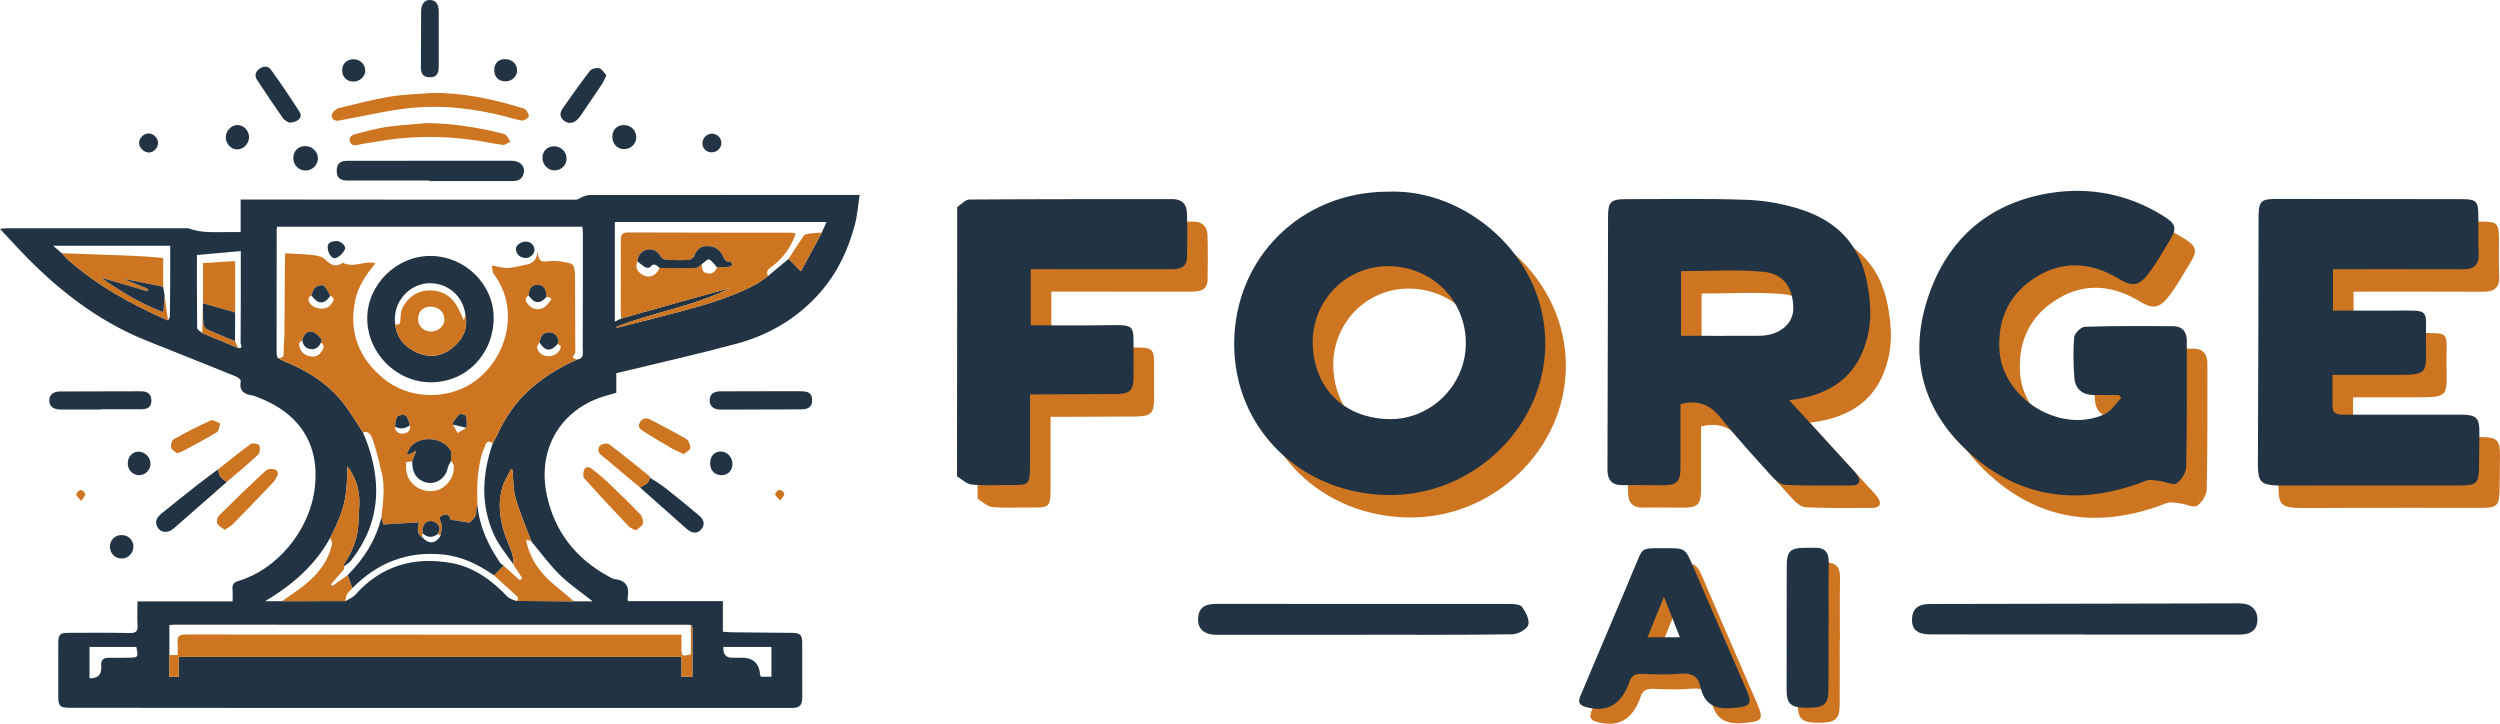 <?xml version="1.0" encoding="UTF-8"?>
<svg id="Layer_2" data-name="Layer 2" xmlns="http://www.w3.org/2000/svg" viewBox="0 0 1816 525.79">
  <defs>
    <style>
      .cls-1 {
        fill: #cd7520;
      }

      .cls-2 {
        fill: #223343;
      }
    </style>
  </defs>
  <g id="Layer_1-2" data-name="Layer 1">
    <path class="cls-2" d="M99.82,436.84h69.13c0-3.15,.21-6.11-.06-9.02-.33-3.53,1.29-4.96,4.5-5.9,26.47-7.75,51.59-35.31,55.32-67.91,3.62-31.63-11.48-54.45-42.42-65.81-.94-.34-1.86-.84-2.82-.96-6.23-.78-9.95-3.37-8.59-10.52,.16-.86-2.06-2.66-3.5-3.25-21.43-8.68-42.9-17.25-64.37-25.8-36.17-14.4-65.92-37.81-92.43-65.79-4.67-4.93-9.28-9.93-14.58-15.61,2.08-.22,3.26-.45,4.45-.45,44.16-.02,88.33-.03,132.49-.03,9.63,3.88,19.76,2.61,29.74,2.8,2.48,.05,4.97,0,8.12,0v-23.66c2.61,0,4.55,0,6.5,0,78.99,.07,157.99,.16,236.98,.12,1.78,0,3.51-1.62,5.34-2.25,1.61-.56,3.34-1.13,5.01-1.13,48-.07,95.99-.07,143.99-.07,16.98,0,33.96,0,51.83,0-1.15,7.4-1.66,14.67-3.48,21.59-4.8,18.23-12.62,34.92-25.27,49.32-16.5,18.8-37.14,30.8-60.86,37.22-26.95,7.29-54.22,13.38-81.35,19.99-1.78,.43-3.56,.83-5.82,1.36v14.26c-4.53,1.35-8.74,2.35-12.76,3.84-29.03,10.79-44.28,38.27-37.86,69.7,5.48,26.84,20.9,46.72,44.99,59.81,1.46,.79,2.98,1.82,4.55,2,8.52,.93,10.77,5.93,9.3,13.6-.12,.61,.11,1.28,.22,2.38h68.97v22.22c2.51,.17,4.43,.4,6.37,.42,14.5,.15,28.99,.27,43.49,.39,6.34,.05,7.75,1.31,7.78,7.47,.06,13.17,.06,26.33,.02,39.5-.02,5.71-1.95,7.59-7.38,7.59-124.32,0-248.65,0-372.97-.01-50.66,0-101.32-.07-151.97-.12-6.87,0-8.12-1.28-8.12-8.19,0-12.83-.02-25.67,.02-38.5,.02-6.73,1.11-7.77,7.84-7.77,14.66,0,29.33-.18,43.99,.16,4.78,.11,6.07-1.46,5.77-5.97-.36-5.45-.08-10.94-.08-17.01Zm286.02-43.9h0c-3.85-10.37-8.3-20.57-11.34-31.17-1.86-6.48-1.55-13.57-2.21-20.39l-1.19-.47c-2.11,4.39-4.87,8.59-6.19,13.2-3.72,12.98-1.52,25.65,3.25,38.03,2.23,5.78,5.3,11.34,4.73,17.86-4.73-7.11-10.5-13.74-14-21.41-10.01-21.89-8.66-44.32-.92-66.65,1-1.87,2.11-3.69,2.99-5.61,5.67-12.35,12.96-23.5,23.11-32.75,10.43-9.51,22.24-16.74,35.06-22.44,5.41-.59,4.13-4.93,4.14-8.05,.15-28.17,.12-56.33,.12-84.5,0-1.26-.25-2.52-.39-3.89H201.21c-.1,.88-.23,1.52-.23,2.16-.03,30-.07,60-.05,90,0,1.05,.53,2.11,.81,3.16,1.61,.81,3.17,1.74,4.84,2.43,17.06,6.99,32.35,16.51,43.61,31.43,4.88,6.47,9.02,13.48,13.49,20.25,4.02,9.25,6.94,18.68,8.51,28.81,3.77,24.36-2.43,45.6-17.5,64.61-1.19,1.51-3.08,2.47-4.64,3.68-.09-.46-.42-1.09-.23-1.36,6.67-9.76,10.51-20.43,10.66-32.35,.07-5.3,.84-10.63,.47-15.89-.57-8.15-3.21-15.71-8.5-22.79-.38,6.87-.39,13.13-1.15,19.31-1.44,11.7-6.16,22.33-11.54,32.69-10.79,19.61-27.04,33.83-47.16,45.88h12.21c15.39-.03,30.77-.05,46.16-.08,2.37-1.48,5.25-2.5,7.03-4.5,18.87-21.24,42.58-28.06,69.9-23.15,16.5,2.97,29.39,12.62,40.8,24.5,1.49,1.55,4.05,2.07,6.11,3.06,14.05,.09,28.1,.18,42.15,.27h13.54c-8.1-6.44-16.64-12.19-23.88-19.26-7.35-7.17-13.42-15.64-20.05-23.54-.25-.35-.5-.7-.75-1.05ZM172.95,252.73c4.06,.78,1.82-2.43,1.83-3.45,.16-20.46,.13-40.93,.13-61.39,0-1.92,0-3.84,0-5.53-10.86,.98-21.23,1.92-31.87,2.88,0,17.86-.08,35.47,.17,53.08,.02,1.22,2.39,2.4,3.67,3.61,8.69,3.6,17.37,7.2,26.06,10.81ZM44.87,183.89c1.58,1.67,3.05,3.47,4.77,4.98,21.53,18.9,46.27,32.5,72.39,43.83,.47-.89,1.33-1.78,1.34-2.68,.17-10.15,.23-20.29,.28-30.44,.03-6.9,0-13.81,0-21.09H38.54c2.61,2.23,4.47,3.82,6.32,5.4Zm552.08-14.95c1.13-2.5,2.25-5.01,3.45-7.67h-153.79v72.32c2.02-.96,3.42-1.63,4.82-2.29,14.3-4.03,28.59-8.08,42.9-12.09,12.11-3.39,24.24-6.72,36.36-10.08-26.41,13.37-55.94,17.58-83.25,28.39,.72,.45,1.32,.45,1.88,.3,15.76-4.04,31.56-7.96,47.27-12.19,17.93-4.83,35.69-10.22,52.21-18.93,3.26-1.72,6.13-4.16,9.18-6.26,4.95-4.13,9.89-8.27,14.84-12.4,2.6,2.61,5.19,5.22,8.95,9.01,5.49-10.16,10.34-19.13,15.19-28.1Zm-95.09,285.01c-.83-.04-1.66-.12-2.49-.12-124.15-.03-248.3-.05-372.45-.06-1.27,0-2.53,.19-3.88,.3v37.54h6.86v-14.48H495.06v14.41h7.92c0-12.14,.02-23.94-.05-35.73,0-.62-.7-1.24-1.08-1.86Zm-436.82,38.72q8.53,.32,8.53-7.57c0-.5,.04-1-.01-1.5-.45-4.44,1.81-5.91,5.95-5.78,4.49,.14,8.99-.03,13.49-.07,7.49-.06,7.58-.17,6.03-7.83h-33.99v22.75Zm460.4-22.73q-.45,7.85,6.47,7.85c2.33,0,4.66,0,6.98,0q12.48,.02,13.29,12.68c.02,.28,.27,.55,.56,1.11h7.63v-21.64h-34.93Z"/>
    <path class="cls-2" d="M312,131.16c-19.8,0-39.6,.03-59.41-.02-5.8-.02-8.05-2.13-8-7.08,.05-5.07,2.34-7.26,7.89-7.26,39.61-.04,79.22-.07,118.83-.05,6.39,0,10.22,3.83,9.14,8.95-.98,4.61-4.22,5.86-8.54,5.84-19.97-.07-39.94-.03-59.91-.03v-.34Z"/>
    <path class="cls-1" d="M313.73,67.5c22.07-.18,43.3,4.15,64.2,10.59,1.42,.44,3.17,.75,4.04,1.76,1.14,1.32,2.57,3.76,2.05,4.82-.72,1.46-3.27,3.07-4.82,2.88-4.25-.54-8.37-2.01-12.56-3.07-21.56-5.48-43.58-8.22-65.66-6.31-17.25,1.49-34.27,5.73-51.39,8.75-1.62,.29-3.28,.92-4.87,.78-3.69-.32-5-3.64-2.55-6.42,1.05-1.2,2.53-2.43,4.02-2.78,12.24-2.93,24.43-6.19,36.82-8.26,10.1-1.69,20.45-1.87,30.7-2.72Z"/>
    <path class="cls-1" d="M310.53,89.4c17.46,.26,34.51,2.81,51.38,6.83,1.94,.46,4.14,.77,5.62,1.92,1.44,1.12,2.1,3.23,3.1,4.9-1.8,.78-3.71,2.4-5.38,2.19-7.4-.93-14.7-2.61-22.09-3.62-23.72-3.23-47.39-2.91-70.97,1.5-3.91,.73-7.9,1.11-11.77,1.99-2.75,.63-5.26,.69-6.22-2.27-1.14-3.49,1.7-4.87,4.29-5.54,7.39-1.9,14.79-4.01,22.33-5.09,9.84-1.41,19.81-1.92,29.72-2.82Z"/>
    <path class="cls-2" d="M553.42,284.19c9.32,0,18.63-.01,27.95,0,6.36,.01,8.47,1.62,8.54,6.43,.07,4.71-2.33,6.73-8.31,6.76-19.3,.09-38.6,.15-57.9,.18-5.3,0-8.08-2.3-8.18-6.58-.1-4.39,2.49-6.69,7.95-6.73,9.98-.07,19.96-.02,29.95-.02v-.05Z"/>
    <path class="cls-2" d="M73.39,297.49c-9.82,0-19.65,.03-29.47-.01-5.27-.03-8.2-2.51-8.12-6.68,.08-4.01,2.8-6.41,7.84-6.44,19.65-.11,39.29-.15,58.94-.13,4.98,0,7.42,2.4,7.4,6.77-.02,4.36-2.32,6.3-7.62,6.31-9.66,.02-19.31,0-28.97,0,0,.06,0,.11,0,.17Z"/>
    <path class="cls-2" d="M164.82,350.01c-12.87,11.29-25.71,22.62-38.64,33.84-4.36,3.78-9.6,3.24-11.86-1.05-2.27-4.29,.01-7.37,3.17-9.92,8.77-7.1,17.59-14.14,26.47-21.11,4.83-3.79,9.82-7.38,14.74-11.06-.21,4.58,2.47,7.26,6.12,9.3Z"/>
    <path class="cls-2" d="M318.68,28.87c0,6.65,.02,13.3,0,19.95-.02,5.2-2,7.37-6.57,7.31-4.36-.06-6.38-2.18-6.38-6.99,0-13.63,.05-27.26,.17-40.89,.05-5.42,2.5-8.36,6.55-8.25,4.14,.12,6.27,3,6.26,8.42-.01,6.82,0,13.63,0,20.45h-.02Z"/>
    <path class="cls-2" d="M471.89,346.82c3.81,2.54,7.81,4.84,11.4,7.66,8.34,6.56,16.57,13.26,24.67,20.12,3.21,2.72,4.57,6.24,1.34,10-2.74,3.19-6.54,3.07-10.51-.43-11.33-9.98-22.6-20.03-33.89-30.05,3.02-1.77,6.85-2.77,6.99-7.3Z"/>
    <path class="cls-1" d="M461.93,385.32c-2.27-1.28-4.15-1.83-5.31-3.06-10.85-11.49-21.66-23.01-32.19-34.78-1.07-1.2-.91-4.39-.14-6.13,1.21-2.71,3.8-2.29,5.87-.64,3.63,2.9,7.31,5.77,10.66,8.97,8.16,7.79,16.29,15.63,24.1,23.77,1.53,1.59,2.5,4.81,2.04,6.9-.42,1.89-3.17,3.25-5.03,4.97Z"/>
    <path class="cls-1" d="M163.2,384.87c-2.09-1.69-4.51-2.75-5.29-4.53-.66-1.51-.13-4.53,1.05-5.71,11.17-11.11,22.49-22.08,34.09-32.75,1.44-1.33,5.25-1.62,7.06-.67,3.18,1.66,1.3,4.58-.07,6.89-.59,.99-1.27,1.96-2.06,2.79-9.55,9.97-19.08,19.95-28.74,29.8-1.54,1.57-3.67,2.56-6.04,4.17Z"/>
    <path class="cls-2" d="M440.47,54.68c-1.31,2.69-1.98,4.57-3.06,6.19-5.14,7.73-10.37,15.4-15.61,23.06-.84,1.22-1.78,2.44-2.91,3.38-3.08,2.55-6.47,2.7-9.51,.12-2.86-2.43-2.79-5.62-.75-8.52,6.48-9.22,12.93-18.48,19.84-27.39,1.23-1.58,4.83-2.5,6.85-1.95,2.04,.55,3.47,3.32,5.16,5.11Z"/>
    <path class="cls-2" d="M210.04,89.09c-.84-.59-3.31-1.53-4.58-3.33-6.42-9.1-12.57-18.39-18.71-27.68-1.96-2.97-1.24-5.84,1.47-7.93,2.83-2.19,6.44-2.54,8.53,.37,7.27,10.11,14.28,20.41,20.95,30.92,2.32,3.65-1.05,7.51-7.66,7.66Z"/>
    <path class="cls-1" d="M471.89,346.82c-.14,4.53-3.96,5.53-6.99,7.3-6.33-5.3-12.65-10.6-18.98-15.9-2.93-2.45-5.77-5.01-8.82-7.3-2.9-2.17-3.17-5.14-1.12-7.28,1.24-1.29,5.15-1.94,6.44-.98,10.03,7.52,19.72,15.51,29.52,23.35-.06,.11-.18,.22-.17,.32,.02,.2,.12,.39,.19,.58l-.07-.1Z"/>
    <path class="cls-1" d="M496.81,329.85c-3.52-1.64-6.45-2.75-9.12-4.3-6.6-3.82-13.11-7.79-19.59-11.8-2.42-1.49-5.22-3.27-3.46-6.65,1.7-3.26,4.65-4.03,8.05-2.21,8.61,4.61,17.36,8.98,25.75,13.97,1.78,1.05,3.06,4.31,3.03,6.53-.02,1.44-2.85,2.83-4.65,4.46Z"/>
    <path class="cls-1" d="M128.6,329.22c-1.3-1.14-3.81-2.31-4.28-4.03-.48-1.8,.37-5.26,1.74-6.04,8.83-4.97,17.86-9.63,27.1-13.78,1.63-.73,4.55,1.42,6.87,2.24-.77,2.15-.91,5.36-2.43,6.29-8.22,5-16.77,9.45-25.23,14.05-.86,.46-1.87,.64-3.77,1.27Z"/>
    <path class="cls-1" d="M164.82,350.01c-3.66-2.03-6.33-4.72-6.12-9.3,7.75-6.11,15.38-12.41,23.4-18.17,1.31-.94,5.74-.16,6.21,.93,.81,1.87,.53,5.52-.83,6.8-7.29,6.86-15.05,13.21-22.65,19.73Z"/>
    <path class="cls-2" d="M230.94,115.01c.06,4.73-3.98,8.77-8.86,8.87-5.03,.1-9.09-4.03-9.05-9.2,.03-4.84,3.67-8.52,8.48-8.57,5.14-.05,9.37,3.93,9.43,8.9Z"/>
    <path class="cls-2" d="M403.04,123.78c-4.72,.14-8.72-3.76-9-8.76-.27-4.85,3.22-8.6,8.15-8.76,4.94-.16,9.08,3.56,9.35,8.4,.27,4.92-3.51,8.98-8.5,9.12Z"/>
    <path class="cls-2" d="M462.18,100.02c-.1,4.74-4.34,8.53-9.31,8.32-4.83-.2-8.27-4.26-8.06-9.51,.19-4.77,3.56-7.99,8.35-7.99,5.22,0,9.13,3.98,9.02,9.17Z"/>
    <path class="cls-2" d="M180.89,99.52c.03,4.88-4.04,9.08-8.74,9.02-4.43-.06-8.27-4.28-8.16-8.98,.1-4.65,4.03-8.69,8.47-8.73,4.51-.04,8.4,3.97,8.43,8.69Z"/>
    <path class="cls-2" d="M96.9,397.15c-.05,4.73-3.98,8.67-8.56,8.58-4.88-.09-8.49-3.75-8.49-8.61,0-4.88,3.59-8.44,8.51-8.45,4.85,0,8.6,3.71,8.55,8.48Z"/>
    <path class="cls-2" d="M523.74,327.96c4.66,.11,8.47,4.38,8.33,9.33-.14,4.79-3.61,8.08-8.34,7.89-4.87-.19-8.02-3.75-7.9-8.93,.12-5.07,3.3-8.4,7.91-8.3Z"/>
    <path class="cls-2" d="M109.33,337c-.07,4.5-3.9,8.24-8.37,8.17-4.73-.07-8.33-3.98-8.16-8.85,.16-4.63,3.53-8.25,7.67-8.25,4.86,0,8.93,4.11,8.86,8.93Z"/>
    <path class="cls-2" d="M256.87,43.03c4.89,.11,8.64,3.9,8.43,8.54-.19,4.31-4.16,7.78-8.78,7.68-4.8-.11-8.02-3.46-7.96-8.28,.06-4.73,3.53-8.04,8.3-7.93Z"/>
    <path class="cls-2" d="M366.85,59.09c-4.8-.07-7.87-3.32-7.84-8.29,.03-4.76,3.03-7.84,7.67-7.85,5.06-.02,8.84,3.37,8.93,8.03,.09,4.62-3.76,8.19-8.75,8.12Z"/>
    <path class="cls-2" d="M516.7,110.66c-3.74-.11-6.54-3.01-6.46-6.72,.08-3.77,3.33-6.93,7.03-6.85,3.87,.09,6.89,3.25,6.73,7.05-.15,3.7-3.43,6.63-7.31,6.52Z"/>
    <path class="cls-2" d="M114.8,104.05c-.09,3.47-3.3,6.71-6.67,6.75-3.51,.03-7.1-3.49-7.09-6.94,0-3.66,3.37-6.98,6.99-6.93,3.65,.05,6.87,3.44,6.77,7.13Z"/>
    <path class="cls-1" d="M566.73,363.69c-1.82-2.23-3.66-3.51-3.6-4.69,.06-1.2,1.97-3.17,3.12-3.21,1.19-.04,3.18,1.7,3.43,2.94,.22,1.11-1.45,2.6-2.95,4.96Z"/>
    <path class="cls-1" d="M58.94,363.99c-1.73-2.25-3.54-3.59-3.47-4.82,.07-1.22,1.94-3.15,3.17-3.27,1.04-.11,3.1,1.83,3.25,3.03,.15,1.25-1.48,2.7-2.95,5.06Z"/>
    <path class="cls-2" d="M471.96,346.92c-.07-.19-.16-.38-.19-.58-.01-.1,.11-.21,.17-.32,.06,.2,.15,.4,.18,.6,.01,.09-.1,.2-.16,.3Z"/>
    <path class="cls-1" d="M263.68,314.1c-4.48-6.77-8.62-13.79-13.49-20.25-11.25-14.92-26.55-24.45-43.61-31.43-1.66-.68-3.23-1.61-4.84-2.43,3.01,.28,4.5-.63,4.34-4.12-.19-4.13,.48-8.29,.52-12.43,.18-18.48,.25-36.97,.39-55.45,.01-1.58,.19-3.16,.25-4.01,7.19,.44,13.85,.6,20.45,1.36,2.96,.34,6.53,1.13,8.5,3.06,4.97,4.88,7.63,5.65,12.96,2.53,8.17,4.04,15.97-2,23.62,.36-6.95,8.15-12.66,16.79-14.76,26.96-4.74,22.96,2.48,41.76,20.59,56.75,18.86,15.62,48.2,15.98,67.59,1,23.36-18.05,30.78-52.73,12.56-76.88-1.06-1.4-.94-3.69-1.51-6.22,4.92,.79,8.37,1.94,11.74,1.74,4.52-.26,8.98-1.55,13.46-2.42,5.05-.98,7.72-4.11,7.95-9.42,1.4,7.07,1.79,7.65,8.4,6.93,4.96-.54,9.46,.2,14.32,1.3,3.55,.81,3.72,2.27,4.16,4.6,.27,1.46,.46,2.96,.46,4.44,.08,17.65,.13,35.3,.15,52.96,0,1.47,.26,3.42-.53,4.32-2.66,3.05-.07,3.13,1.78,3.77-12.83,5.7-24.63,12.93-35.06,22.44-10.15,9.25-17.43,20.4-23.11,32.75-.88,1.92-1.99,3.75-2.99,5.61-2.61-1.67-4.57-1.57-5.62,1.82-.63,2.03-1.7,3.92-2.28,5.96-3.48,12.23-3.76,24.75-3.23,37.33-.31,1.07-.99,2.19-.85,3.2,.67,5.11-2.89,7.58-4.78,9.42-5.24-.8-9.24-1.42-13.72-2.1,.11,.17-.29-.21-.4-.66-.79-3.46-3.31-3.64-5.77-2.53-2.89,1.3-1.71,3.06-.74,5.58,1,2.57-.19,5.98-.41,9.02-.74-.34-1.48-.69-2.21-1.03,2.05-3.56,1.68-6.85-2.1-8.66-3.24-1.56-6.6-.95-8.21,2.81-.67,1.55-.5,3.46-.72,5.21-.09,.96-.18,1.93-.27,2.89-4.41-2.71-3.03-6.87-2.34-10.73-8.88,.52-17.43,1.02-25.83,1.52-.48-1.62-.97-3.28-1.46-4.93,1.46-12.66,3.31-25.33-1.21-37.79-.1-.28,.14-.68,.06-.98-1.75-6.33-3.12-12.81-5.51-18.89-.81-2.05-2.58-5.81-6.66-4.27Zm75.12-3.2c.06-.31,.12-.63,.18-.94-.1-2.59,.22-5.31-.53-7.69-.29-.91-3.74-1.95-4.53-1.34-2,1.53-3.35,3.95-4.88,6.06-.23,.32-.05,.95-.06,1.44,1.15,2.03,2.3,4.07,3.45,6.1,2.15-1.25,4.29-2.51,6.44-3.76l-.07,.14Zm-41.01-2.03c-.96-2.39-1.37-5.38-3.08-6.94-1.05-.96-5.06-.48-6.03,.72-1.4,1.76-1.26,4.75-1.77,7.21,.22,4.02,2.91,5.47,6.3,5.07,3.17-.37,5.23-2.4,4.59-6.06Zm107.23-58.95c.17-.95,.66-1.96,.47-2.82-.78-3.4-2.88-5.54-6.53-5.6-4.91-.08-6.33,3.3-6.98,7.34-.63,.98-1.76,1.93-1.8,2.94-.17,3.88,3.82,7,8.6,7,4.18,0,8.82-3.83,8.58-7.32-.04-.56-1.52-1.03-2.33-1.54Zm-20.97-35.2c-2.81,1.46-2.62,3.42-1,5.68,3.49,4.88,9.23,5.73,13.6,1.79,1.53-1.38,2.62-3.25,4.03-5.04-.84-.58-1.32-1.09-1.9-1.26-.6-.18-1.3-.04-1.96-.04,.2-5.97-1.99-8.94-6.6-8.94-3.95,0-6.07,2.69-6.18,7.82Zm-157.96-.12c-2.27,1.35-2.52,2.92-1.18,5.29,2.79,4.96,12.34,5.96,15.55,1.25,1.27-1.87,3.7-4.59-.58-6.28-1.48-2.5-2.52-5.54-4.63-7.28-1.08-.89-4.58-.08-6.08,1.11-1.59,1.26-2.1,3.88-3.08,5.9Zm6.92,34.37c.16-.92,.79-2.31,.41-2.69-1.92-1.92-3.85-4.46-6.24-5.12-4.45-1.24-6.5,2.09-7.61,5.93-.8,.85-2.33,1.74-2.29,2.54,.24,4.06,2.16,7.36,6.13,8.72,3.84,1.32,7.65,.93,10.06-2.86,1.32-2.08,3.25-4.63-.48-6.54Zm94.66,85.74c-.16-2.7,.62-6.01-.65-8-5.6-8.73-20.29-10.31-27.75-3.22-1.64,1.56-2.5,3.93-3.72,5.93,.4,.28,.8,.56,1.2,.84,1.78-.93,3.57-1.86,5.74-2.99-1.17,3.01-2.12,5.43-3.06,7.85-1.4,.17-2.8,.35-4.44,.55,0,1.68-.03,3,0,4.31,.24,9.92,8.58,17.25,19.01,16.75,8.89-.43,16.47-9.28,15.63-18.48-.11-1.23-1.29-2.37-1.97-3.55Z"/>
    <path class="cls-1" d="M501.85,453.96c.38,.62,1.08,1.24,1.08,1.86,.07,11.79,.05,23.59,.05,35.73h-7.92v-14.41H129.88v14.48h-6.86c0-5.25,0-10.52,0-15.79,1.79,0,3.58,0,6.03,0,0-3.02,.29-5.83-.06-8.56-.66-5.16,1.41-6.39,6.42-6.39,117.73,.15,235.45,.14,353.18,.15,1.94,0,3.89,0,6.42,0,0,3.61,0,6.56,0,9.51,0,6.17,.45,6.49,6.83,4.69v-21.27Z"/>
    <path class="cls-1" d="M557.96,200.45c-3.05,2.11-5.93,4.54-9.18,6.26-16.52,8.71-34.28,14.11-52.21,18.93-15.71,4.23-31.51,8.15-47.27,12.19-.56,.14-1.16,.15-1.88-.3,27.31-10.8,56.85-15.02,83.25-28.39-12.12,3.36-24.25,6.69-36.36,10.08-14.31,4-28.6,8.05-42.9,12.08-.18-1.48-.51-2.96-.51-4.43,.02-17.49,.22-34.98,.07-52.47-.04-4.49,1.54-5.57,5.82-5.55,38.98,.17,77.96,.13,116.93,.18,1.25,0,2.5,.24,4.14,.4-.46,1.5-.71,2.59-1.13,3.62-3.52,8.5-9.04,15.44-16.44,20.87-2.31,1.69-4.2,3.41-2.33,6.53Zm-94.98-10.66c-1.89,4.61,.03,8.4,5.34,10.54,4.25,1.72,8.63-.59,10.78-5.69,8.88,.03,17.76,.19,26.64-.03,1.38-.03,2.72-1.82,4.08-2.8-.03,3.05,.14,6.17,3.95,6.77,3.46,.55,5.99-.94,7.04-4.47,2.99-.09,5.99-.07,8.96-.34,.76-.07,1.93-1.01,2-1.65,.07-.66-1.05-2.14-1.49-2.08-3.71,.52-4.24-2.29-5.42-4.65-2.2-4.41-5.96-6.52-10.84-6.61-4.92-.09-7.91,2.26-9.56,6.98-.48,1.37-2.75,2.87-4.3,2.98-5.14,.37-10.32,.28-15.47,.03-1.55-.08-3.76-.85-4.44-2.02-2.14-3.69-4.99-6.05-9.21-5.55-4.81,.57-7.38,3.84-8.07,8.59Z"/>
    <path class="cls-1" d="M416.97,436.79c-14.05-.09-28.1-.18-42.15-.27,2.47-1.28,1.64-2.56,.08-3.97-5.38-4.85-10.73-9.74-16.08-14.62,2.33-2.35,4.65-4.69,6.98-7.04,3.95,3.55,7.9,7.1,11.85,10.65,.56-.52,1.12-1.03,1.67-1.55-2.14-3.34-4.29-6.68-6.43-10.02,.56-6.52-2.51-12.08-4.73-17.86-4.77-12.37-6.97-25.04-3.25-38.03,1.32-4.61,4.09-8.81,6.19-13.2l1.19,.47c.66,6.82,.35,13.92,2.21,20.39,3.04,10.6,7.49,20.8,11.34,31.17-1.06-.27-2.12-.54-3.33-.84-.03,.73-.16,1.22-.06,1.67,2.95,13.48,10.97,23.58,21.37,32.1,4.41,3.62,8.77,7.29,13.16,10.93Z"/>
    <path class="cls-1" d="M239.77,390.81c5.38-10.36,10.1-20.99,11.54-32.69,.76-6.17,.77-12.44,1.15-19.31,5.29,7.08,7.93,14.64,8.5,22.79,.37,5.26-.4,10.59-.47,15.89-.15,11.92-4,22.59-10.66,32.35-.19,.27,.14,.9,.23,1.36,0,0,0-.29,0-.29-.03,.83-.06,1.67-.1,2.5-3.19,3.68-6.38,7.37-9.57,11.05l1.23,1.11c3.66-2.63,7.32-5.25,10.97-7.88,1.11,3.19,2.22,6.38,3.32,9.57-1.39,1.58-3.05,3-4.08,4.79-.73,1.27-.61,3.02-.86,4.56-15.39,.03-30.77,.05-46.16,.08,3.39-2.34,6.81-4.64,10.17-7.01,12.45-8.8,22.97-19.12,26.28-34.78,.25-1.2-.96-2.72-1.5-4.09Z"/>
    <path class="cls-1" d="M122.02,232.71c-26.12-11.33-50.86-24.94-72.39-43.83-1.72-1.51-3.19-3.31-4.77-4.98,18.72,.71,37.45,1.36,56.17,2.15,5.74,.24,11.46,.86,17.5,1.34v20.93l-27.01-5.48c-.03,.14-.06,.28-.09,.42,5.41,2.23,10.82,4.46,16.23,6.69-.2,.54-.4,1.09-.6,1.63-10.84-3.18-21.68-6.37-33.48-9.83,14.74,10.35,29.11,19.07,45.17,25.02,.29-4.32,.55-8.24,.81-12.16,.82,6.03,1.64,12.06,2.46,18.09Z"/>
    <path class="cls-1" d="M572.79,188.05c3.66-5.6,7.22-11.27,11.05-16.75,.67-.95,2.42-1.4,3.74-1.58,3.1-.42,6.23-.53,9.35-.76-4.85,8.97-9.7,17.95-15.19,28.1-3.76-3.78-6.36-6.39-8.95-9.01Z"/>
    <path class="cls-1" d="M170.73,247.81c.74,1.64,1.48,3.28,2.22,4.92-8.69-3.6-17.37-7.2-26.06-10.81,.17-6.79,.33-13.58,.5-20.36,.09,4.46-.02,8.94,.37,13.37,.13,1.47,1.16,3.56,2.37,4.11,6.77,3.13,13.72,5.89,20.61,8.77Z"/>
    <path class="cls-1" d="M386.58,393.99c-.25-.35-.5-.7-.75-1.05,.25,.35,.5,.7,.75,1.05Z"/>
    <path class="cls-2" d="M346.83,367.04c1.42,15.46,7.81,28.98,16.35,41.64,.62,.91,1.73,1.49,2.62,2.22-2.33,2.35-4.65,4.69-6.98,7.04-11.27-7.9-23.38-13.81-37.26-15.17-25.83-2.54-47.57,6.09-65.63,24.5-1.11-3.19-2.22-6.38-3.32-9.57,11.79-11.74,20.33-25.39,24.4-41.65,.49,1.65,.98,3.3,1.46,4.93,8.4-.49,16.95-.99,25.83-1.52-.69,3.87-2.07,8.02,2.34,10.73,4.92,5.4,9.84,4.96,13.51-1.21,.23-3.04,1.41-6.46,.41-9.02-.98-2.52-2.15-4.28,.74-5.58,2.46-1.1,4.98-.93,5.77,2.53,.1,.45,.5,.83,.4,.66,4.48,.69,8.48,1.3,13.72,2.1,1.89-1.84,5.45-4.31,4.78-9.42-.13-1.01,.55-2.13,.85-3.2Z"/>
    <path class="cls-2" d="M299.44,335.12c.95-2.42,1.89-4.84,3.06-7.85-2.18,1.13-3.96,2.06-5.74,2.99-.4-.28-.8-.56-1.2-.84,1.22-2,2.08-4.37,3.72-5.93,7.46-7.1,22.15-5.52,27.75,3.22,1.28,1.99,.49,5.3,.65,8-.85,1.77-2.09,3.46-2.48,5.32-1.8,8.6-10.53,13.27-18.29,9.49-4.74-2.31-6.94-6.41-7.39-11.55l-.03-1.2c-.02-.55-.04-1.1-.05-1.65Z"/>
    <path class="cls-2" d="M219.58,247.09c1.11-3.85,3.15-7.17,7.61-5.93,2.39,.66,4.32,3.21,6.24,5.12,.38,.38-.25,1.76-.41,2.69-1.41,3.13-3.68,5.11-7.27,4.64-3.7-.48-5.68-2.86-6.17-6.51Z"/>
    <path class="cls-2" d="M226.1,214.6c.98-2.02,1.49-4.64,3.08-5.9,1.5-1.19,5-2,6.08-1.11,2.11,1.74,3.15,4.78,4.63,7.28-2.92,4.67-6.67,6.08-10.04,3.58-1.42-1.05-2.51-2.55-3.75-3.85Z"/>
    <path class="cls-2" d="M384.06,214.72c.1-5.13,2.23-7.82,6.18-7.82,4.61,0,6.8,2.97,6.6,8.94-4.6,5.16-8.68,4.8-12.78-1.12Z"/>
    <path class="cls-2" d="M391.99,248.84c.65-4.04,2.07-7.42,6.98-7.34,3.65,.06,5.75,2.2,6.53,5.6,.2,.86-.29,1.88-.47,2.82-5.09,5.7-9.01,5.38-13.04-1.08Z"/>
    <path class="cls-2" d="M306.91,387.29c.21-1.75,.05-3.66,.72-5.21,1.62-3.76,4.97-4.36,8.21-2.81,3.77,1.81,4.14,5.1,2.1,8.66-3.85,2.84-7.54,2.78-11.03-.65Z"/>
    <path class="cls-2" d="M328.99,308.43c0-.49-.17-1.11,.06-1.44,1.53-2.12,2.87-4.53,4.88-6.06,.79-.61,4.25,.44,4.53,1.34,.75,2.38,.42,5.11,.53,7.69-.06,.31-.12,.63-.18,.94,0,0,.07-.14,.07-.14-3.3-.78-6.59-1.56-9.89-2.34Z"/>
    <path class="cls-2" d="M286.91,309.87c.52-2.47,.37-5.46,1.77-7.21,.96-1.21,4.98-1.68,6.03-.72,1.71,1.56,2.12,4.55,3.09,6.94-3.44,2.43-7.02,3.29-10.89,.99Z"/>
    <path class="cls-2" d="M266.77,231.14c.05-24.44,21.25-45.31,45.93-45.23,25.08,.09,46.01,20.66,45.9,45.12-.12,26.25-19.91,46.59-45.43,46.67-25.21,.08-46.45-21.23-46.4-46.56Zm71.31-2.54c-1.67-13.14-12-22.37-24.82-22.87-15.21-.59-28.61,13.41-26.17,29.94,1.16,9.82,6.87,16.38,15.5,20.3,9.65,4.38,18.91,2.9,26.91-3.98,7.08-6.09,10.57-13.81,8.58-23.38Z"/>
    <path class="cls-2" d="M238.02,178.83c.42-2.73,3.2-3.63,6.22-3.76,3.36-.15,7.46,3.62,6.26,6.14-1.23,2.61-3.92,5.35-6.57,6.25-2.91,.99-6.1-3.66-5.91-8.63Z"/>
    <path class="cls-2" d="M381.86,175.49c3.24,.09,5.86,1.84,6.4,5.68,.41,2.94-3.28,6.45-6.46,6.26-3.67-.22-6.32-2.18-7-5.86-.54-2.94,3-6.01,7.07-6.08Z"/>
    <path class="cls-2" d="M509.81,191.81c-1.36,.98-2.69,2.76-4.08,2.8-8.87,.22-17.76,.07-26.64,.03-2.12-1.91-4.1-4.14-6.87-.6-.48,.61-2.58,.63-3.46,.12-2.08-1.2-3.88-2.88-5.79-4.37,.69-4.75,3.26-8.02,8.07-8.59,4.22-.5,7.08,1.86,9.21,5.55,.68,1.17,2.89,1.95,4.44,2.02,5.15,.25,10.34,.34,15.47-.03,1.55-.11,3.82-1.61,4.3-2.98,1.65-4.73,4.63-7.07,9.56-6.98,4.88,.09,8.64,2.2,10.84,6.61,1.18,2.36,1.71,5.17,5.42,4.65,.44-.06,1.56,1.41,1.49,2.08-.07,.64-1.25,1.58-2,1.65-2.97,.27-5.97,.25-8.96,.34-1.88-1.98-3.47-4.56-5.77-5.67-.97-.47-3.44,2.16-5.22,3.38Z"/>
    <path class="cls-2" d="M250.06,410.91c-.03,.83-.06,1.67-.1,2.5,.03-.83,.06-1.67,.1-2.5Z"/>
    <path class="cls-2" d="M118.53,208.32c.34,2.1,.69,4.2,1.03,6.3-.26,3.92-.52,7.84-.81,12.16-16.06-5.95-30.44-14.67-45.17-25.02,11.8,3.47,22.64,6.65,33.48,9.83,.2-.54,.4-1.09,.6-1.63-5.41-2.23-10.82-4.46-16.23-6.69,.03-.14,.06-.28,.09-.42l27.01,5.48Z"/>
    <path class="cls-1" d="M147.46,220.33v-29.25c8.14-.51,15.3-.96,23.36-1.47,0,12.97,0,25.18,0,37.39-7.79-2.22-15.57-4.45-23.36-6.67Z"/>
    <path class="cls-2" d="M147.46,220.33c7.79,2.22,15.57,4.45,23.36,6.67-.03,6.94-.06,13.87-.09,20.81-6.89-2.88-13.84-5.63-20.61-8.77-1.2-.56-2.24-2.65-2.37-4.11-.38-4.43-.28-8.91-.37-13.37,.03-.41,.05-.82,.08-1.22Z"/>
    <path class="cls-1" d="M299.52,337.97c0-.4-.02-.8-.03-1.2,0,.4,.02,.8,.03,1.2Z"/>
    <path class="cls-1" d="M338.08,228.6c1.99,9.57-1.5,17.29-8.58,23.38-8,6.88-17.26,8.36-26.91,3.98-8.63-3.92-14.34-10.47-15.5-20.29,2.91,.66,3.68-.62,3.8-3.43,.14-3.06,.31-6.47,1.72-9.05,4.72-8.63,12.37-13.02,22.22-12.1,9.47,.88,15.54,6.75,19.23,15.28,.79,1.82,1.66,3.6,2.97,6.43,.58-2.32,.81-3.26,1.05-4.21Zm-24.7,12.23c5.22-.11,9.53-4.17,9.43-8.87-.12-5.44-4.31-9.24-10.16-9.22-5.59,.02-9.15,3.82-8.94,9.55,.18,4.88,4.46,8.65,9.68,8.54Z"/>
    <g>
      <path class="cls-1" d="M1314.61,306.98c14.99,16.41,28.63,31.35,42.26,46.29,2.41,2.64,5.05,5.14,7.08,8.06,3.15,4.52,1.64,7.58-3.83,7.62-16.11,.11-32.24,.23-48.34-.44-3.23-.13-6.97-3.12-9.37-5.78-12.82-14.16-25.73-28.27-37.71-43.12-7.61-9.44-16.31-13.03-29.05-9.83,0,15.01,0,30.42,0,45.83,0,10.74-2.39,13.15-13.08,13.15-9.55,0-19.11-.25-28.65-.02-8.09,.19-11.34-3.77-11.31-11.45,.13-37.61,.2-75.22,.29-112.82,.05-23.57,.07-47.14,.14-70.71,.03-10.64,1.98-12.78,12.41-12.79,29.55-.02,59.12-.59,88.63,.49,13.22,.49,26.79,2.94,39.35,7.07,25.62,8.41,42.41,24.92,47.79,53.17,2.53,13.29,3.45,25.81,.46,38.53-6.78,28.9-26.39,43.34-57.06,46.76Zm-78.56-46.75c19.33,0,38.08,.09,56.82-.03,14.66-.09,25.35-8.6,24.74-21.15-.64-13.36-6.35-23.98-22.38-25.39-19.44-1.72-39.16-.41-59.19-.41v46.98Z"/>
      <path class="cls-1" d="M1023.46,155.55c54.87-2.45,114.61,45.59,113.99,111.33-.57,59.5-52.34,109.52-113.6,109.02-63.77-.52-112.59-48.31-112.39-110.02,.2-62.53,48.95-110.55,112-110.33Zm-55,108.63c.08,33.13,21.77,55.41,54.56,56.55,30.36,1.05,55.96-23.68,56.7-53.69,.78-31.63-23.73-56.92-55.64-57.4-30.46-.45-55.04,23.64-55.62,54.54Z"/>
      <path class="cls-1" d="M1554.16,303.23c-6.26,0-12.52,.09-18.78-.02-8.18-.15-13.04-4.71-13.62-12.53-.73-9.8-.97-19.74-.11-29.5,.25-2.83,4.96-7.44,7.74-7.52,21.47-.67,42.98-.59,64.47-.38,6.39,.06,9.59,4.2,9.59,10.58-.03,30.45,.17,60.9-.46,91.34-.09,4.26-3.42,9.84-6.98,12.18-2.55,1.68-7.97-1.19-12.14-1.68-3.36-.39-7.21-1.35-10.12-.21-44.66,17.51-87.12,14.44-124.37-16.84-35.05-29.43-48.54-68.03-35.12-112.56,13.2-43.79,43.24-71.81,88.98-79.43,29.27-4.88,57.64,.5,83.3,16.61,9.22,5.79,9.96,8.81,4.27,17.96-4.31,6.92-8.22,14.13-12.96,20.74-8.09,11.3-12.26,13.8-23.93,6.77-19.04-11.46-39.18-13.65-58.88-1.87-19.92,11.91-28.99,30.15-27.74,53.39,1.9,35.52,44.25,61.74,76.44,46.89,4.81-2.22,8.07-7.78,12.05-11.79-.54-.71-1.08-1.42-1.61-2.13Z"/>
      <path class="cls-1" d="M1709.62,211.85v30.06c15.57,0,30.99,.02,46.42,0,24.38-.03,21-1.41,21.12,20.98,.14,26.02,2.83,25.79-25.74,25.72-13.68-.03-27.36,0-42.13,0,0,8.11-.06,15.47,.02,22.83,.06,6.04,4.28,6.09,8.75,6.08,27.76-.06,55.53-.02,83.29-.02,12.77,0,14.75,1.91,14.64,14.27-.07,8.36-.16,16.72-.31,25.07-.17,9.97-2.18,12.04-12.16,12.05-41.5,.06-83-.11-124.49,.14-25.09,.15-24.04-.57-23.91-24.13,.32-56.72,.29-113.45,.44-170.17,.03-12.56,1.44-13.93,13.85-13.92,44.48,.05,88.97,.09,133.45,.17,11.01,.02,12.27,1.3,12.38,12.43,.09,8.96-.25,17.93,.19,26.86,.42,8.58-3.34,11.72-11.66,11.66-31.03-.21-62.06-.08-94.17-.08Z"/>
      <path class="cls-1" d="M710.3,166.64c2.92-1.88,5.83-5.37,8.77-5.39,49.29-.35,98.58-.27,147.87-.27,6.61,0,10.03,3.76,10.2,10,.3,10.75,.29,21.51,.05,32.26-.17,7.66-5.72,8.64-11.82,8.63-30.77-.03-61.54-.03-92.31-.04-2.93,0-5.85,0-9.37,0v40.78c18.25,0,36.35,.23,54.45-.06,21.97-.35,20.14-.72,20.19,19.54,.01,5.68,.06,11.35,.04,17.03-.05,11.2-2.26,13.36-13.78,13.43-17.03,.1-34.05,.16-51.08,.23-2.93,.01-5.87,0-10.37,0,0,17.34,.04,33.94-.01,50.53-.05,15.43-.16,15.48-15.53,15.34-8.96-.08-17.98,.52-26.86-.38-3.7-.38-7.09-3.85-10.62-5.91,.05-65.24,.11-130.48,.16-195.71Z"/>
      <path class="cls-1" d="M1217.9,409.08c14.54-.08,14.4-.01,20.33,13.81,12.56,29.27,25.33,58.44,37.92,87.69,5.36,12.45,3.96,13.39-9.62,14.62-12.78,1.16-20.46-2.8-23.21-15.57-1.66-7.67-6.49-10.07-14.3-9.39-9.19,.79-18.51,.61-27.73,.12-5.44-.29-8.48,1.51-9.82,6.62-.23,.86-.62,1.68-.98,2.5-6.02,14.13-16.18,19.07-30.79,14.84-7.1-2.05-4-6.8-2.36-10.7,10.93-26.08,22-52.1,33.01-78.15,1.51-3.57,2.88-7.19,4.45-10.73,7.39-16.71,3.78-15.64,23.1-15.67Zm-13.04,64.72h23.59c-3.91-9.89-7.51-19.02-11.6-29.38-4.17,10.23-7.91,19.38-11.98,29.38Z"/>
      <path class="cls-1" d="M1336.38,465.91c0,15.51,.1,31.02-.04,46.53-.09,10.19-3.41,12.68-15.89,12.58-11.39-.09-14.49-2.8-14.5-13.05-.02-29.83,.03-59.65,.08-89.48,.02-11.25,2.41-13.64,13.51-13.71,2.09-.01,4.18,.09,6.26-.02,7.48-.38,10.9,2.91,10.78,10.61-.25,15.51-.07,31.02-.07,46.53h-.13Z"/>
      <path class="cls-2" d="M1209.75,398.21c14.54-.08,14.4-.01,20.33,13.81,12.56,29.27,25.33,58.44,37.92,87.69,5.36,12.45,3.96,13.39-9.62,14.62-12.78,1.16-20.46-2.8-23.21-15.57-1.66-7.67-6.49-10.07-14.3-9.39-9.19,.79-18.51,.61-27.73,.12-5.44-.29-8.48,1.51-9.82,6.62-.23,.86-.62,1.68-.98,2.5-6.02,14.13-16.18,19.07-30.79,14.84-7.1-2.05-4-6.8-2.36-10.7,10.93-26.08,22-52.1,33.01-78.15,1.51-3.57,2.88-7.19,4.45-10.73,7.39-16.71,3.78-15.64,23.1-15.67Zm-13.04,64.72h23.59c-3.91-9.89-7.51-19.02-11.6-29.38-4.17,10.23-7.91,19.38-11.98,29.38Z"/>
      <path class="cls-2" d="M1514.26,460.86c-37.3,0-74.59,.02-111.89-.01-9.56,0-13.78-3.49-13.46-11.24,.35-8.41,5.49-10.88,13.21-10.88,74.89-.08,149.78-.32,224.66-.46,8.12-.02,12.93,4.37,13.02,11.49,.09,7.37-4.17,11.2-12.75,11.21-37.59,.03-75.19,.02-112.78,.02v-.11Z"/>
      <path class="cls-2" d="M991.15,461.13c-35.81,0-71.62,0-107.44,0-8.84,0-13.75-4.21-13.44-11.72,.34-8.48,5.55-10.75,13.26-10.75,71.02,.08,142.05-.03,213.07,.05,3.13,0,7.71,.27,9.07,2.2,2.65,3.74,5.64,9.48,4.45,13.04-1.1,3.29-7.46,6.75-11.55,6.81-35.8,.53-71.62,.3-107.43,.3v.07Z"/>
      <path class="cls-2" d="M1328.22,455.04c0,15.51,.1,31.02-.04,46.53-.09,10.19-3.41,12.68-15.89,12.58-11.39-.09-14.49-2.8-14.5-13.05-.02-29.83,.03-59.65,.08-89.48,.02-11.25,2.41-13.64,13.51-13.71,2.09-.01,4.18,.09,6.26-.02,7.48-.38,10.9,2.91,10.78,10.61-.25,15.51-.07,31.02-.07,46.53h-.13Z"/>
      <path class="cls-2" d="M1299.66,290.68c14.99,16.41,28.63,31.35,42.26,46.29,2.41,2.64,5.05,5.14,7.08,8.06,3.15,4.52,1.64,7.58-3.83,7.62-16.11,.11-32.24,.23-48.34-.44-3.23-.13-6.97-3.12-9.37-5.78-12.82-14.16-25.73-28.27-37.71-43.12-7.61-9.44-16.31-13.03-29.05-9.83,0,15.01,0,30.42,0,45.83,0,10.74-2.39,13.15-13.08,13.15-9.55,0-19.11-.25-28.65-.02-8.09,.19-11.34-3.77-11.31-11.45,.13-37.61,.2-75.22,.29-112.82,.05-23.57,.07-47.14,.14-70.71,.03-10.64,1.98-12.78,12.41-12.79,29.55-.02,59.12-.59,88.63,.49,13.22,.49,26.79,2.94,39.35,7.07,25.62,8.41,42.41,24.92,47.79,53.17,2.53,13.29,3.45,25.81,.46,38.53-6.78,28.9-26.39,43.34-57.06,46.76Zm-78.56-46.75c19.33,0,38.08,.09,56.82-.03,14.66-.09,25.35-8.6,24.74-21.15-.64-13.36-6.35-23.98-22.38-25.39-19.44-1.72-39.16-.41-59.19-.41v46.98Z"/>
      <path class="cls-2" d="M1008.51,139.25c54.87-2.45,114.61,45.59,113.99,111.33-.57,59.5-52.34,109.52-113.6,109.02-63.77-.52-112.59-48.31-112.39-110.02,.2-62.53,48.95-110.55,112-110.33Zm-55,108.63c.08,33.13,21.77,55.41,54.56,56.55,30.36,1.05,55.96-23.68,56.7-53.69,.78-31.63-23.73-56.92-55.64-57.4-30.46-.45-55.04,23.64-55.62,54.54Z"/>
      <path class="cls-2" d="M1539.22,286.93c-6.26,0-12.52,.09-18.78-.02-8.18-.15-13.04-4.71-13.62-12.53-.73-9.8-.97-19.74-.11-29.5,.25-2.83,4.96-7.44,7.74-7.52,21.47-.67,42.98-.59,64.47-.38,6.39,.06,9.59,4.2,9.59,10.58-.03,30.45,.17,60.9-.46,91.34-.09,4.26-3.42,9.84-6.98,12.18-2.55,1.68-7.97-1.19-12.14-1.68-3.36-.39-7.21-1.35-10.12-.21-44.66,17.51-87.12,14.44-124.37-16.84-35.05-29.43-48.54-68.03-35.12-112.56,13.2-43.79,43.24-71.81,88.98-79.43,29.27-4.88,57.64,.5,83.3,16.61,9.22,5.79,9.96,8.81,4.27,17.96-4.31,6.92-8.22,14.13-12.96,20.74-8.09,11.3-12.26,13.8-23.93,6.77-19.04-11.46-39.18-13.65-58.88-1.87-19.92,11.91-28.99,30.15-27.74,53.39,1.9,35.52,44.25,61.74,76.44,46.89,4.81-2.22,8.07-7.78,12.05-11.79-.54-.71-1.08-1.42-1.61-2.13Z"/>
      <path class="cls-2" d="M1694.67,195.54v30.06c15.57,0,30.99,.02,46.42,0,24.38-.03,21-1.41,21.12,20.98,.14,26.02,2.83,25.79-25.74,25.72-13.68-.03-27.36,0-42.13,0,0,8.11-.06,15.47,.02,22.83,.06,6.04,4.28,6.09,8.75,6.08,27.76-.06,55.53-.02,83.29-.02,12.77,0,14.75,1.91,14.64,14.27-.07,8.36-.16,16.72-.31,25.07-.17,9.97-2.18,12.04-12.16,12.05-41.5,.06-83-.11-124.49,.14-25.09,.15-24.04-.57-23.91-24.13,.32-56.72,.29-113.45,.44-170.17,.03-12.56,1.44-13.93,13.85-13.92,44.48,.05,88.97,.09,133.45,.17,11.01,.02,12.27,1.3,12.38,12.43,.09,8.96-.25,17.93,.19,26.86,.42,8.58-3.34,11.72-11.66,11.66-31.03-.21-62.06-.08-94.17-.08Z"/>
      <path class="cls-2" d="M695.35,150.33c2.92-1.88,5.83-5.37,8.77-5.39,49.29-.35,98.58-.27,147.87-.27,6.61,0,10.03,3.76,10.2,10,.3,10.75,.29,21.51,.05,32.26-.17,7.66-5.72,8.64-11.82,8.63-30.77-.03-61.54-.03-92.31-.04-2.93,0-5.85,0-9.37,0v40.78c18.25,0,36.35,.23,54.45-.06,21.97-.35,20.14-.72,20.19,19.54,.01,5.68,.06,11.35,.04,17.03-.05,11.2-2.26,13.36-13.78,13.43-17.03,.1-34.05,.16-51.08,.23-2.93,.01-5.87,0-10.37,0,0,17.34,.04,33.94-.01,50.53-.05,15.43-.16,15.48-15.53,15.34-8.96-.08-17.98,.52-26.86-.38-3.7-.38-7.09-3.85-10.62-5.91,.05-65.24,.11-130.48,.16-195.71Z"/>
    </g>
  </g>
</svg>